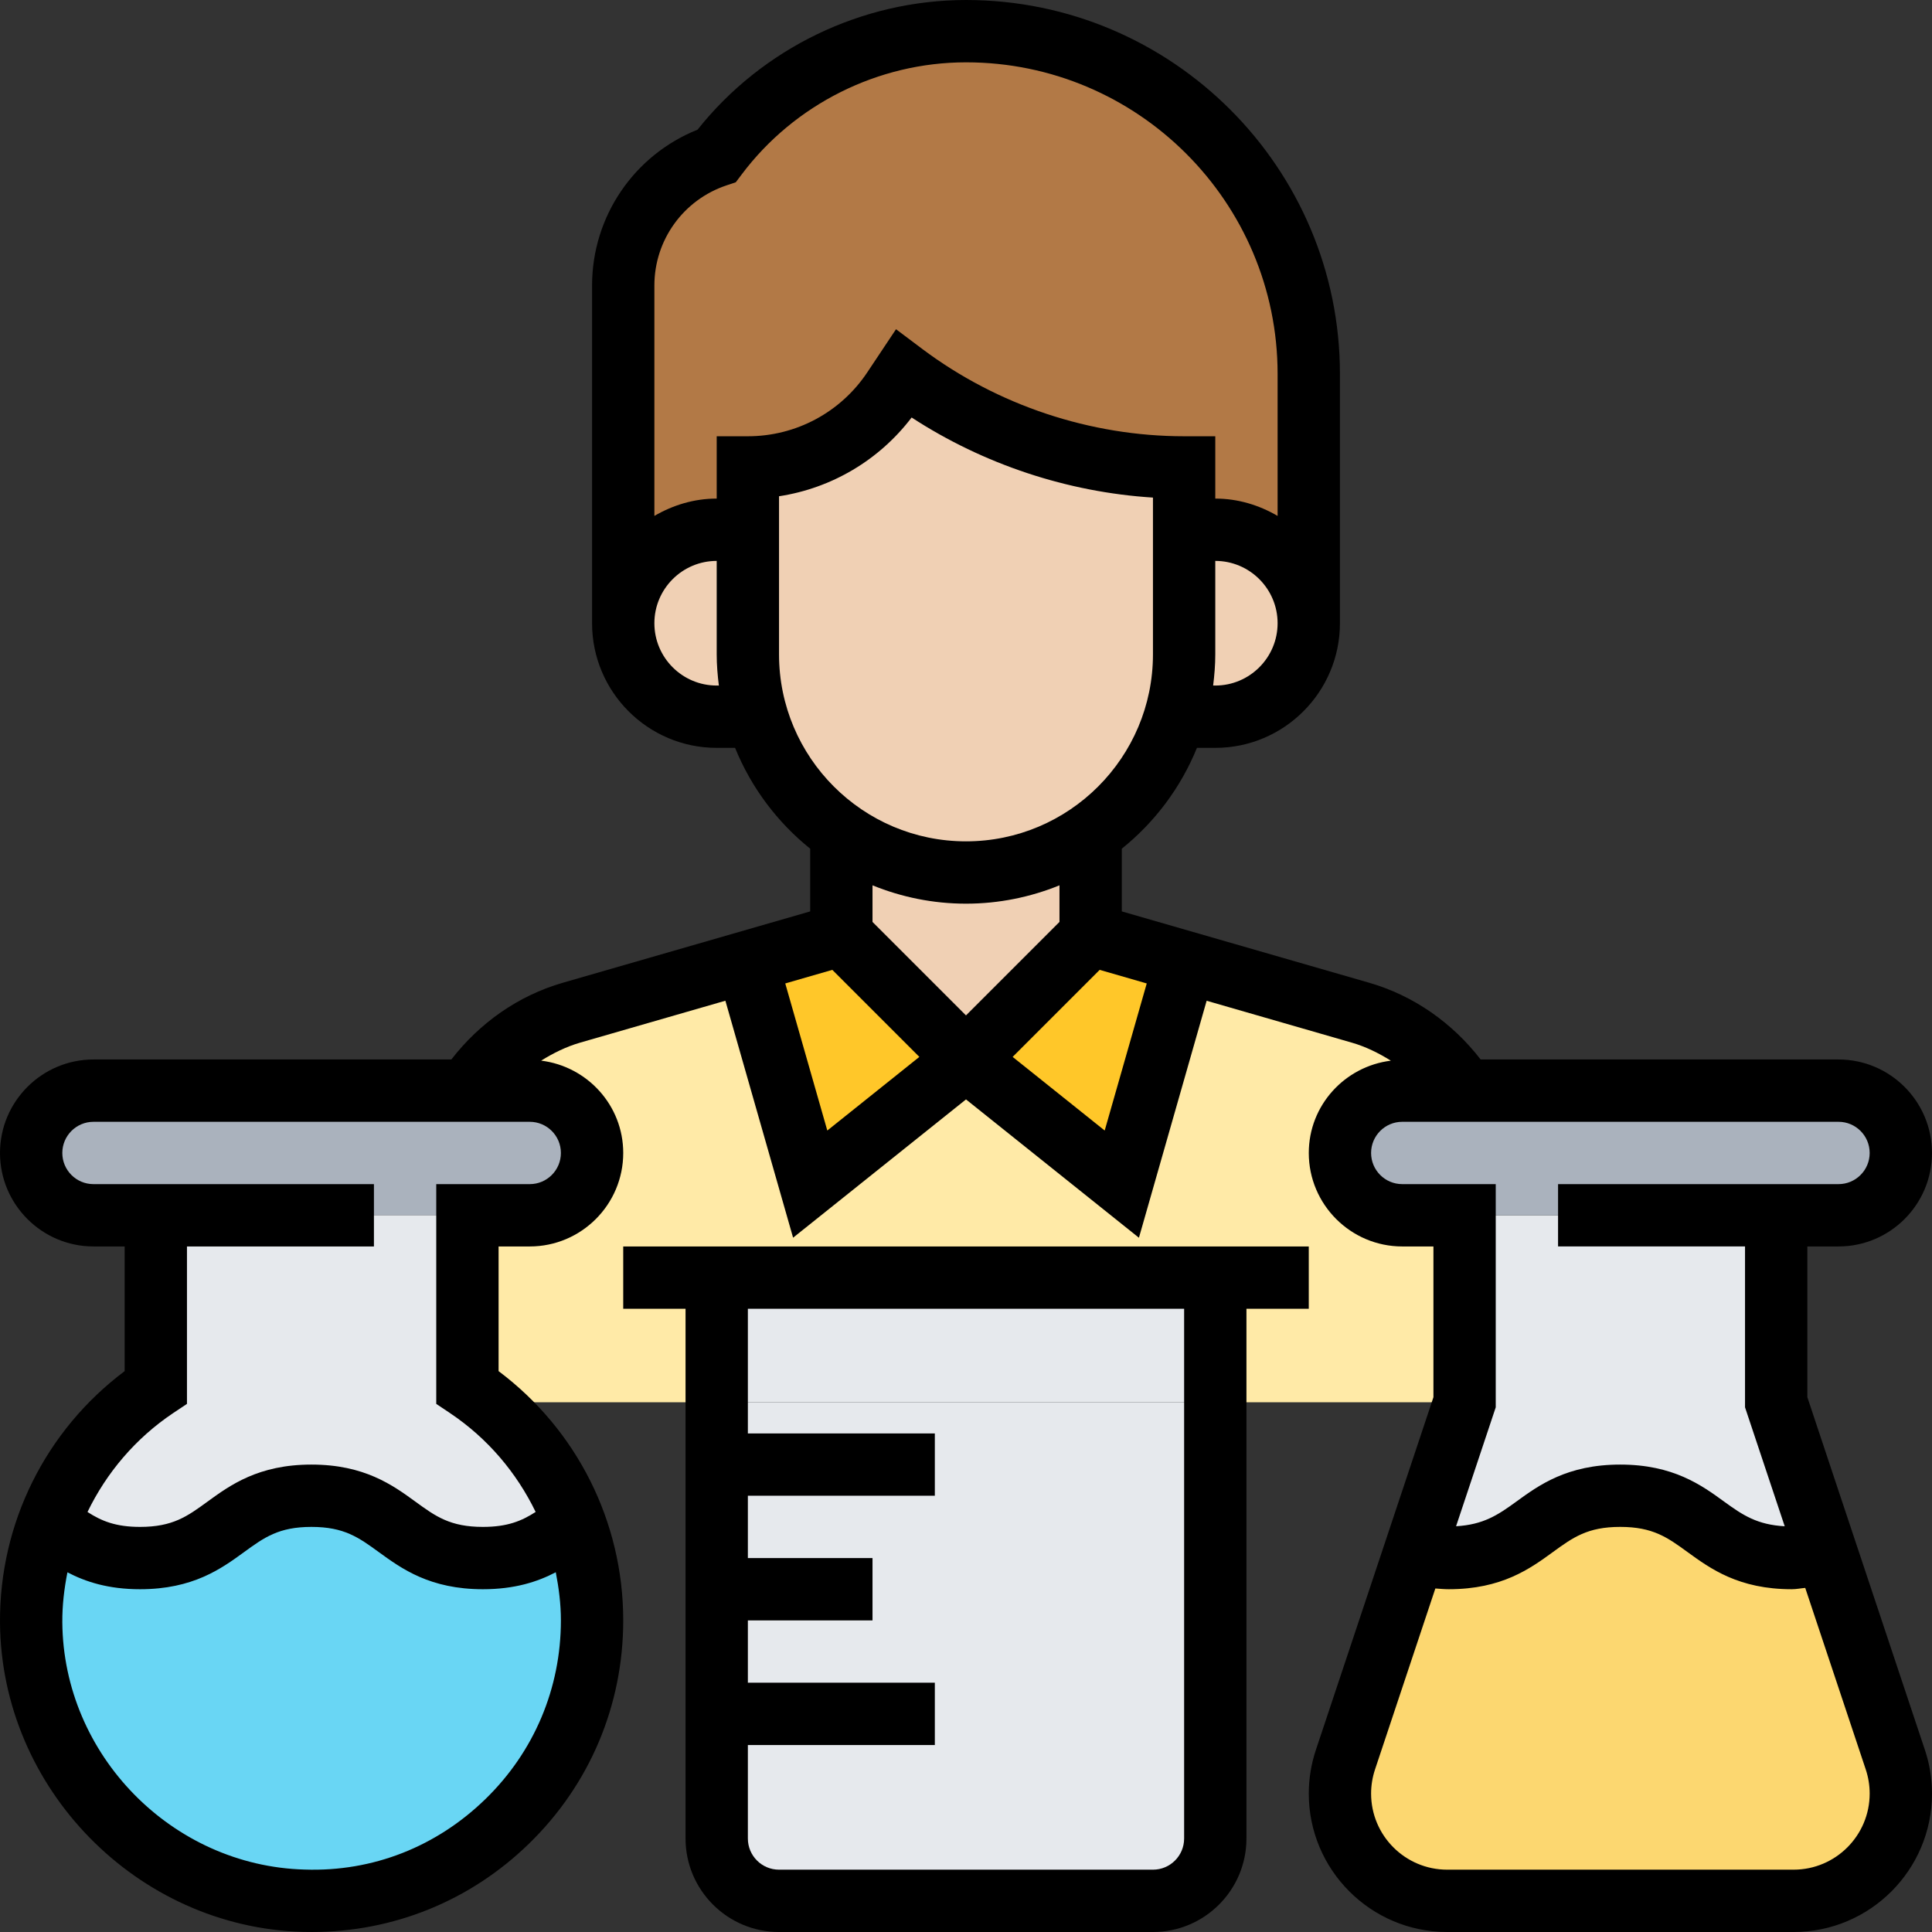 <svg height="496pt" viewBox="0 0 496.002 496" width="496pt" xmlns="http://www.w3.org/2000/svg"><rect x="0" y="0" width="496.002" height="496" fill="#333333" stroke="none"/><path d="m336 96v64c0-6.641-2.719-12.641-7.039-16.961-4.32-4.316-10.32-7.039-16.961-7.039h-8v-16c-12.957 0-25.758-2.078-37.918-6.16-12.16-4.078-23.68-10-34.082-17.84l-2.719 4c-4.16 6.242-9.758 11.199-16.16 14.723-6.398 3.359-13.598 5.277-21.121 5.277v16h-8c-13.277 0-24 10.723-24 24v-86.719c0-15.121 9.684-28.48 24-33.281 7.523-10.078 17.281-18.078 28.242-23.52 10.961-5.52 23.121-8.48 35.758-8.48 24.32 0 46.32 9.84 62.242 25.762 15.918 15.918 25.758 37.918 25.758 62.238zm0 0" fill="#b27946"/><g fill="#f0d0b4"><path d="m216 213.922c22.562 9.52 27.203 10.078 32 10.078 11.922 0 22.961-3.68 32-10.078v26.078l-32 32-32-32zm0 0"/><path d="m328.961 143.039c4.32 4.32 7.039 10.32 7.039 16.961 0 13.281-10.719 24-24 24h-10.316c1.52-5.039 2.316-10.398 2.316-16v-32h8c6.641 0 12.641 2.723 16.961 7.039zm0 0"/><path d="m304 136v32c0 5.602-.797 10.961-2.316 16-3.684 12.32-11.363 22.801-21.684 29.922-9.039 6.398-20.078 10.078-32 10.078-4.797 0-9.438-.559-32-10.078-2.719-1.84-5.277-4-7.598-6.32-6.48-6.48-11.441-14.562-14.082-23.602-1.52-5.039-2.32-10.398-2.32-16v-48c7.523 0 14.723-1.918 21.121-5.277 6.402-3.523 12-8.48 16.16-14.723l2.719-4c10.402 7.84 21.922 13.762 34.082 17.84 12.16 4.082 24.961 6.16 37.918 6.16zm0 0"/><path d="m194.32 184h-10.32c-6.637 0-12.637-2.719-16.957-7.039-4.32-4.32-7.043-10.32-7.043-16.961 0-13.277 10.723-24 24-24h8v32c0 5.602.801 10.961 2.32 16zm0 0"/></g><path d="m456 360 12.883 38.723-1.602.559c-2.16.48-4.559.719-7.281.719-22 0-22-16-44.078-16-22 0-22 16-44 16-3.441 0-6.32-.398-8.879-1.039l12.957-38.961v-48h80zm0 0" fill="#e6e9ed"/><path d="m483.281 284.723c-2.879-2.961-6.879-4.723-11.281-4.723h-112c-8.797 0-16 7.199-16 16 0 4.402 1.762 8.402 4.723 11.281 2.879 2.961 6.879 4.719 11.277 4.719h112c8.801 0 16-7.199 16-16 0-4.398-1.758-8.398-4.719-11.277zm0 0" fill="#aab2bd"/><path d="m147.281 284.723c-2.879-2.961-6.879-4.723-11.281-4.723h-112c-8.797 0-16 7.199-16 16 0 4.402 1.762 8.402 4.723 11.281 2.879 2.961 6.879 4.719 11.277 4.719h112c8.801 0 16-7.199 16-16 0-4.398-1.758-8.398-4.719-11.277zm0 0" fill="#aab2bd"/><path d="m184 328h128v32h-128zm0 0" fill="#e6e9ed"/><path d="m184 440v-80h128v112c0 8.801-7.199 16-16 16h-96c-8.797 0-16-7.199-16-16zm0 0" fill="#e6e9ed"/><path d="m125.203 360c10 8.082 17.758 18.723 22.32 30.883-6.082 4.398-11.523 9.117-23.523 9.117-22 0-22-16-44.078-16-22 0-22 16-44 16-11.922 0-17.359-4.719-23.441-9.039 5.363-14.32 15.043-26.48 27.52-34.801v-44.16h80v48zm0 0" fill="#e6e9ed"/><path d="m486.562 451.762c.961 2.801 1.438 5.758 1.438 8.719 0 15.199-12.316 27.52-27.52 27.52h-88.957c-7.602 0-14.48-3.039-19.441-8.078-5.039-4.961-8.082-11.84-8.082-19.441 0-2.961.48-5.918 1.441-8.719l17.602-52.801c2.559.641 5.438 1.039 8.879 1.039 22 0 22-16 44-16 22.078 0 22.078 16 44.078 16 2.723 0 5.121-.238 7.281-.719l1.602-.559zm0 0" fill="#fcd770"/><path d="m147.523 390.883c2.879 7.84 4.477 16.316 4.477 25.117 0 40.48-33.359 73.121-74.078 72-38.078-1.117-69.68-33.359-69.922-71.438-.078-9.043 1.523-17.602 4.48-25.602 6.082 4.32 11.52 9.039 23.441 9.039 22 0 22-16 44-16 22.078 0 22.078 16 44.078 16 12 0 17.441-4.719 23.523-9.117zm0 0" fill="#69d6f4"/><path d="m376 312v48h-64v-32h-128v32h-58.797c-1.68-1.359-3.441-2.641-5.203-3.84v-44.16h16c8.801 0 16-7.199 16-16 0-4.398-1.758-8.398-4.719-11.277-2.879-2.961-6.879-4.723-11.281-4.723h-16.238c6.082-9.438 15.52-16.719 26.961-20l44.961-12.961.316.961 16 56 40-32 40 32 16-56 .32-.961 44.961 12.961c11.359 3.281 20.801 10.48 26.879 19.84l-.16.16h-16c-8.797 0-16 7.199-16 16 0 4.402 1.762 8.402 4.723 11.281 2.879 2.961 6.879 4.719 11.277 4.719zm0 0" fill="#ffeaa7"/><path d="m304.32 247.039-.32.961-16 56-40-32 32-32zm0 0" fill="#ffc729"/><path d="m248 272-40 32-16-56-.316-.961 24.316-7.039zm0 0" fill="#ffc729"/><path d="m336 336v-16h-176v16h16v136c0 13.234 10.77 24 24 24h96c13.234 0 24-10.766 24-24v-136zm-32 136c0 4.418-3.582 8-8 8h-96c-4.414 0-8-3.582-8-8v-24h48v-16h-48v-16h32v-16h-32v-16h48v-16h-48v-32h112zm0 0"/><path d="m464 358.703v-38.703h8c13.234 0 24-10.766 24-24 0-13.23-10.766-24-24-24h-91.871c-7.254-9.375-17.16-16.391-28.605-19.695l-63.523-18.32v-16.102c8.457-6.793 15.145-15.684 19.289-25.883h4.711c17.648 0 32-14.352 32-32v-64c0-52.934-43.062-96-96-96-26.75 0-52.324 12.402-68.918 33.289-16.297 6.52-27.082 22.281-27.082 40.008v86.703c0 17.648 14.355 32 32 32h4.715c4.145 10.199 10.832 19.09 19.285 25.883v16.102l-63.52 18.32c-11.453 3.305-21.352 10.32-28.605 19.695h-91.875c-13.23 0-24 10.77-24 24 0 13.234 10.77 24 24 24h8v32.008c-20.293 15.227-32.176 39.051-32 64.57.305 42.598 35.18 78.207 77.738 79.391.758.016 1.527.031 2.297.031 20.957 0 40.68-7.992 55.742-22.648 15.625-15.184 24.223-35.559 24.223-57.352 0-25.285-11.879-48.895-32-63.992v-32.008h8c13.234 0 24-10.766 24-24 0-12.23-9.23-22.238-21.07-23.703 3.113-1.938 6.418-3.582 9.984-4.617l37.312-10.766 17.383 60.84 44.391-35.504 44.395 35.512 17.383-60.84 37.312 10.766c3.566 1.035 6.871 2.68 9.984 4.617-11.84 1.457-21.074 11.465-21.074 23.695 0 13.234 10.77 24 24 24h8v38.703l-30.168 90.523c-1.215 3.629-1.832 7.414-1.832 11.246 0 19.594 15.938 35.527 35.531 35.527h88.934c19.602 0 35.535-15.934 35.535-35.527 0-3.832-.613-7.609-1.828-11.238zm-339.383 103.18c-12.496 12.156-28.809 18.703-46.445 18.086-34.035-.938-61.93-29.434-62.172-63.496-.031-4.359.488-8.633 1.312-12.816 4.648 2.434 10.496 4.344 18.641 4.344 13.602 0 20.863-5.277 26.703-9.527 5.168-3.758 8.898-6.473 17.297-6.473 8.41 0 12.137 2.715 17.305 6.473 5.848 4.25 13.113 9.527 26.719 9.527 8.176 0 14.043-1.918 18.707-4.359.789 4.039 1.316 8.152 1.316 12.359 0 17.434-6.879 33.73-19.383 45.883zm19.383-165.883c0 4.418-3.582 8-8 8h-24v56.418l3.547 2.375c9.641 6.457 17.078 15.281 21.969 25.367-3.602 2.328-7.266 3.84-13.539 3.84-8.406 0-12.145-2.711-17.312-6.473-5.832-4.246-13.109-9.527-26.711-9.527-13.598 0-20.863 5.281-26.703 9.527-5.16 3.762-8.895 6.473-17.297 6.473-6.238 0-9.902-1.512-13.488-3.832 4.891-10.086 12.336-18.918 21.984-25.383l3.551-2.367v-40.418h48v-16h-72c-4.414 0-8-3.582-8-8 0-4.414 3.586-8 8-8h112c4.418 0 8 3.586 8 8zm168-120h-.551c.328-2.621.551-5.285.551-8v-24c8.824 0 16 7.176 16 16s-7.176 16-16 16zm-125.469-128.414 2.367-.793 1.504-1.992c13.52-18.031 35.055-28.801 57.598-28.801 44.113 0 80 35.891 80 80v36.449c-4.727-2.754-10.141-4.449-16-4.449v-16h-8c-24.07 0-47.934-7.949-67.199-22.398l-6.766-5.082-7.379 11.074c-6.848 10.27-18.309 16.406-30.656 16.406h-8v16c-5.855 0-11.27 1.695-16 4.449v-59.152c0-11.68 7.449-22.008 18.531-25.711zm-2.531 128.414c-8.82 0-16-7.176-16-16s7.18-16 16-16v24c0 2.715.227 5.379.555 8zm16-8v-40.598c13.488-2.059 25.699-9.258 34.043-20.219 18.465 12.023 39.977 19.168 61.957 20.562v40.254c0 26.473-21.527 48-48 48-26.469 0-48-21.527-48-48zm48 64c8.488 0 16.586-1.695 24-4.711v9.398l-24 24-24-24v-9.398c7.418 3.016 15.516 4.711 24 4.711zm-46.398 20.48 12.082-3.488 22.344 22.344-23.633 18.906zm82.008 37.762-23.633-18.906 22.344-22.344 12.082 3.488zm76.391 13.758c-4.414 0-8-3.582-8-8 0-4.414 3.586-8 8-8h112c4.418 0 8 3.586 8 8 0 4.418-3.582 8-8 8h-72v16h48v41.297l10.188 30.543c-7.066-.391-10.77-2.855-15.523-6.312-5.832-4.246-13.109-9.527-26.711-9.527-13.598 0-20.863 5.281-26.703 9.527-4.727 3.441-8.426 5.898-15.434 6.305l10.184-30.535v-57.297zm100.473 176h-88.941c-10.77 0-19.531-8.758-19.531-19.527 0-2.105.34-4.176 1-6.176l15.496-46.488c1.145.074 2.25.191 3.457.191 13.602 0 20.863-5.277 26.703-9.527 5.168-3.758 8.898-6.473 17.297-6.473 8.41 0 12.137 2.715 17.305 6.473 5.848 4.25 13.113 9.527 26.719 9.527 1.25 0 2.312-.246 3.48-.336l15.543 46.625c.664 2 1 4.078 1 6.176 0 10.777-8.758 19.535-19.527 19.535zm0 0"/></svg>